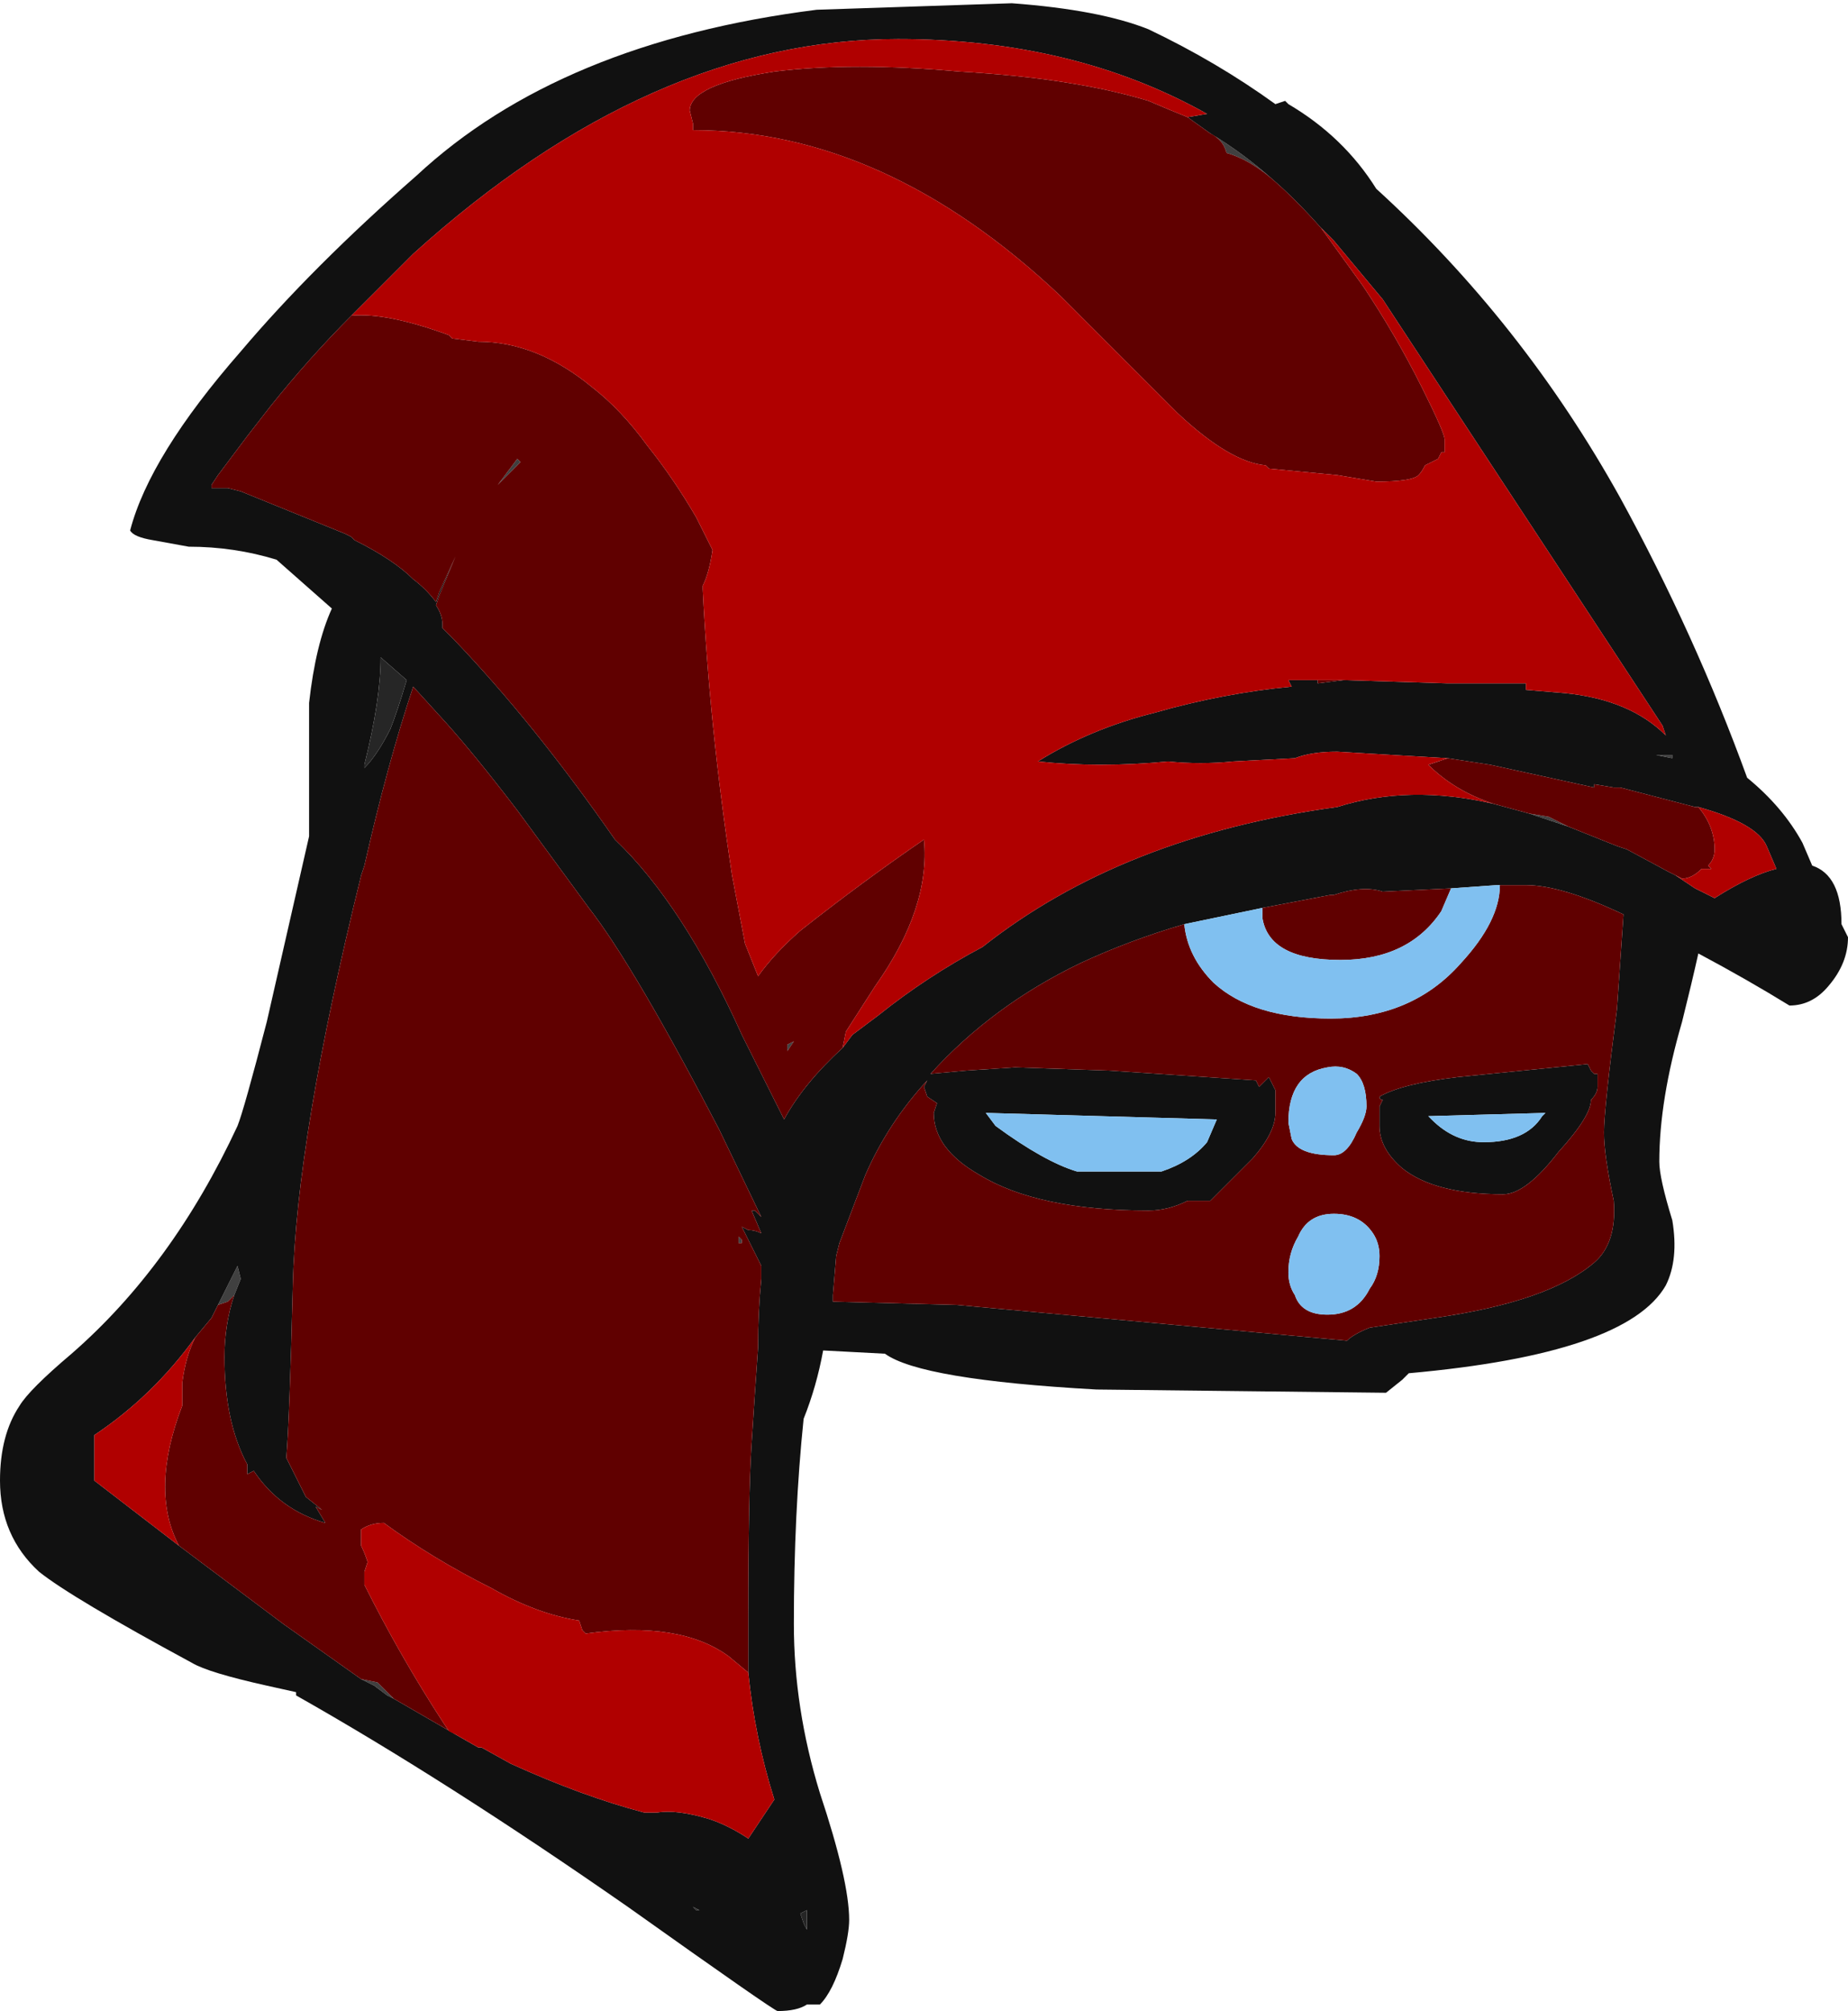 <?xml version="1.0" encoding="UTF-8" standalone="no"?>
<svg xmlns:ffdec="https://www.free-decompiler.com/flash" xmlns:xlink="http://www.w3.org/1999/xlink" ffdec:objectType="frame" height="216.3px" width="198.8px" xmlns="http://www.w3.org/2000/svg">
  <g transform="matrix(1.0, 0.0, 0.0, 1.0, 110.25, 114.45)">
    <use ffdec:characterId="630" height="30.9" transform="matrix(7.0, 0.0, 0.0, 7.0, -110.25, -114.45)" width="28.4" xlink:href="#shape0"/>
  </g>
  <defs>
    <g id="shape0" transform="matrix(1.0, 0.0, 0.0, 1.0, 15.75, 16.35)">
      <path d="M3.8 -13.6 Q3.45 -13.9 3.1 -14.0 3.05 -14.2 2.85 -14.3 3.35 -14.0 3.8 -13.6 M9.95 -4.75 L9.95 -4.7 9.7 -4.75 9.95 -4.75 M8.35 -3.65 L7.75 -3.85 8.05 -3.8 8.35 -3.65 M-7.85 -9.15 L-8.1 -8.9 -7.8 -9.3 -7.75 -9.25 -7.85 -9.15 M-9.7 9.75 L-9.8 9.7 -10.0 9.55 -10.2 9.45 -9.95 9.5 -9.7 9.75 M-12.5 3.9 L-12.45 3.8 -12.5 3.9 M-12.4 3.7 Q-12.25 3.4 -12.1 3.1 L-12.05 3.3 -12.15 3.55 -12.25 3.65 -12.4 3.7 M-3.65 -0.2 L-3.65 -0.3 -3.55 -0.35 -3.65 -0.2 M-9.9 6.45 L-9.9 6.45 M-4.4 2.65 L-4.35 2.7 -4.35 2.75 -4.4 2.75 -4.4 2.65" fill="#404040" fill-rule="evenodd" stroke="none"/>
      <path d="M4.55 -12.85 Q4.15 -13.3 3.8 -13.6 3.35 -14.0 2.85 -14.3 L2.5 -14.55 2.8 -14.6 Q0.75 -15.75 -1.95 -15.75 -5.75 -15.75 -9.4 -12.45 L-10.35 -11.5 Q-11.0 -10.85 -11.6 -10.1 L-11.95 -9.65 -12.4 -9.05 -12.5 -8.9 -12.5 -8.85 -12.25 -8.85 -12.05 -8.8 -10.45 -8.15 -10.35 -8.1 -10.3 -8.05 Q-9.7 -7.75 -9.4 -7.45 -9.2 -7.3 -9.05 -7.1 L-9.0 -7.25 -8.75 -7.8 -9.0 -7.2 -9.05 -7.05 Q-8.95 -6.9 -8.95 -6.75 L-8.95 -6.7 -8.8 -6.55 Q-7.55 -5.25 -6.3 -3.45 -5.25 -2.45 -4.35 -0.45 L-3.7 0.85 Q-3.4 0.3 -2.8 -0.25 L-2.65 -0.45 -2.25 -0.75 Q-1.5 -1.35 -0.65 -1.8 1.5 -3.5 4.8 -3.95 5.9 -4.3 7.2 -4.0 L7.75 -3.85 8.35 -3.65 9.1 -3.35 9.25 -3.3 9.9 -2.95 10.0 -2.9 10.3 -2.7 10.6 -2.55 Q11.15 -2.9 11.55 -3.0 L11.4 -3.35 Q11.25 -3.7 10.35 -3.95 L10.3 -3.95 9.15 -4.25 9.05 -4.25 8.75 -4.3 8.75 -4.25 7.15 -4.6 6.5 -4.7 4.8 -4.8 Q4.4 -4.8 4.15 -4.7 L3.2 -4.65 Q2.7 -4.6 2.2 -4.65 1.15 -4.55 0.2 -4.65 1.0 -5.15 2.0 -5.4 3.05 -5.7 4.1 -5.8 L4.05 -5.9 4.5 -5.9 4.5 -5.85 4.9 -5.9 6.5 -5.85 6.9 -5.85 7.7 -5.85 7.7 -5.75 8.3 -5.7 Q9.3 -5.6 9.85 -5.05 L9.8 -5.2 5.5 -11.75 4.75 -12.65 4.55 -12.85 M1.9 -15.9 Q2.95 -15.4 3.85 -14.75 L4.0 -14.8 4.05 -14.75 Q4.9 -14.25 5.4 -13.45 7.65 -11.4 9.15 -8.7 10.3 -6.6 11.1 -4.4 11.65 -3.95 11.95 -3.4 L12.1 -3.05 Q12.55 -2.9 12.55 -2.15 L12.65 -1.95 Q12.65 -1.55 12.35 -1.2 12.1 -0.9 11.75 -0.9 11.1 -1.3 10.35 -1.7 10.25 -1.25 10.1 -0.65 9.75 0.55 9.75 1.5 9.75 1.75 9.95 2.4 10.05 3.0 9.85 3.4 9.25 4.45 5.9 4.75 L5.8 4.85 5.55 5.05 1.1 5.0 Q-1.6 4.85 -2.15 4.45 L-3.1 4.4 Q-3.2 4.95 -3.4 5.45 -3.55 6.9 -3.55 8.6 -3.55 9.9 -3.15 11.2 -2.7 12.55 -2.7 13.15 -2.7 13.35 -2.8 13.75 -2.95 14.25 -3.15 14.45 L-3.35 14.45 Q-3.5 14.55 -3.8 14.55 -3.85 14.55 -6.1 12.95 -8.9 11.0 -11.2 9.7 L-11.2 9.65 -11.65 9.55 Q-12.55 9.35 -12.8 9.2 -14.65 8.2 -15.15 7.8 -15.75 7.25 -15.75 6.4 -15.75 5.7 -15.45 5.25 -15.3 5.0 -14.65 4.45 -13.1 3.1 -12.1 0.95 -12.0 0.7 -11.65 -0.65 L-11.0 -3.5 -11.0 -5.55 Q-10.9 -6.45 -10.65 -7.0 L-11.5 -7.75 Q-12.15 -7.95 -12.85 -7.95 L-13.4 -8.05 Q-13.7 -8.1 -13.75 -8.2 -13.45 -9.35 -12.05 -10.95 -10.95 -12.25 -9.35 -13.65 -7.15 -15.7 -3.2 -16.2 L-0.2 -16.3 Q1.15 -16.2 1.9 -15.9 M2.45 -2.15 Q1.6 -1.9 0.85 -1.55 -0.5 -0.9 -1.45 0.15 L-0.9 0.1 -0.15 0.05 1.3 0.1 3.55 0.25 3.6 0.35 Q3.7 0.25 3.75 0.2 L3.85 0.4 3.85 0.75 Q3.85 1.05 3.5 1.45 L2.85 2.1 2.5 2.1 Q2.2 2.25 1.9 2.25 0.2 2.25 -0.7 1.7 -1.4 1.3 -1.4 0.75 L-1.35 0.6 -1.5 0.5 -1.55 0.35 -1.5 0.25 Q-2.1 0.9 -2.45 1.7 L-2.85 2.75 -2.9 2.95 -2.95 3.55 -2.95 3.65 -1.05 3.7 4.95 4.25 Q5.05 4.15 5.3 4.05 L6.3 3.9 Q8.05 3.65 8.75 3.05 9.1 2.75 9.05 2.1 8.9 1.4 8.9 1.05 8.9 0.7 9.1 -0.85 L9.2 -2.3 Q8.25 -2.75 7.7 -2.75 L7.25 -2.75 6.55 -2.7 5.5 -2.65 Q5.2 -2.75 4.75 -2.6 L4.7 -2.6 3.65 -2.4 2.45 -2.15 M9.95 -4.75 L9.7 -4.75 9.95 -4.7 9.95 -4.75 M-10.15 -4.55 Q-9.95 -4.75 -9.75 -5.15 -9.65 -5.4 -9.5 -5.9 L-9.9 -6.25 Q-9.9 -5.6 -10.15 -4.6 L-10.15 -4.55 M-4.25 9.35 L-4.25 8.55 Q-4.25 6.6 -4.2 5.85 -4.15 5.05 -4.1 4.35 -4.1 3.8 -4.05 3.3 L-4.05 3.1 -4.35 2.5 -4.25 2.55 -4.25 2.55 Q-4.15 2.55 -4.05 2.6 L-4.2 2.25 -4.15 2.25 -4.05 2.35 -4.7 1.0 Q-6.0 -1.5 -6.7 -2.4 L-7.8 -3.9 Q-8.45 -4.75 -8.9 -5.25 L-9.4 -5.8 Q-9.8 -4.6 -10.15 -3.05 L-10.2 -2.9 Q-11.2 1.15 -11.25 3.4 -11.3 5.45 -11.35 6.05 L-11.05 6.65 -10.8 6.85 -10.9 6.8 -10.75 7.05 Q-11.45 6.85 -11.85 6.25 L-11.95 6.3 -11.95 6.15 Q-12.3 5.5 -12.3 4.5 -12.3 4.0 -12.15 3.55 L-12.05 3.3 -12.1 3.1 Q-12.25 3.4 -12.4 3.7 L-12.45 3.8 -12.5 3.9 -12.75 4.2 Q-13.4 5.1 -14.3 5.7 -14.3 5.9 -14.3 6.15 L-14.3 6.4 -13.0 7.4 -11.4 8.6 -10.2 9.45 -10.0 9.55 -9.8 9.7 -9.7 9.75 -8.75 10.3 -8.4 10.5 -8.35 10.5 -7.9 10.75 Q-6.8 11.25 -5.85 11.5 L-5.65 11.5 Q-5.35 11.45 -4.85 11.6 -4.55 11.7 -4.25 11.9 L-3.85 11.3 Q-4.15 10.35 -4.25 9.35 M-0.45 0.95 Q0.3 1.5 0.8 1.65 L2.1 1.65 Q2.55 1.5 2.8 1.2 L2.95 0.85 -0.6 0.75 -0.45 0.95 M-5.0 13.0 L-5.1 12.95 -5.05 13.0 -5.0 13.0 M-3.45 13.05 L-3.4 13.2 -3.35 13.3 -3.35 13.0 -3.45 13.05 M8.8 0.15 L8.8 0.35 Q8.8 0.45 8.7 0.55 8.7 0.8 8.2 1.35 7.7 2.0 7.35 2.0 6.3 2.0 5.8 1.6 5.45 1.3 5.45 0.95 L5.45 0.65 5.5 0.55 Q5.45 0.55 5.45 0.5 5.8 0.3 6.65 0.2 L8.65 0.0 8.7 0.1 8.75 0.15 8.8 0.15 M8.0 0.75 L6.2 0.8 6.25 0.85 Q6.6 1.2 7.05 1.2 7.7 1.2 7.95 0.8 L8.0 0.75" fill="#111111" fill-rule="evenodd" stroke="none"/>
      <path d="M-10.15 -4.6 Q-9.9 -5.6 -9.9 -6.25 L-9.5 -5.9 Q-9.65 -5.4 -9.75 -5.15 -9.95 -4.75 -10.15 -4.55 L-10.15 -4.6 M-5.0 13.0 L-5.05 13.0 -5.1 12.95 -5.0 13.0 M-3.45 13.05 L-3.35 13.0 -3.35 13.3 -3.4 13.2 -3.45 13.05" fill="#262626" fill-rule="evenodd" stroke="none"/>
      <path d="M4.55 -12.85 L5.2 -11.95 Q5.7 -11.2 6.1 -10.4 6.45 -9.7 6.45 -9.6 L6.45 -9.4 6.4 -9.4 6.35 -9.3 Q6.25 -9.25 6.15 -9.2 6.1 -9.1 6.05 -9.05 5.95 -8.95 5.4 -8.95 L4.8 -9.05 3.75 -9.15 3.7 -9.2 Q3.15 -9.25 2.35 -10.0 L0.55 -11.8 Q-2.15 -14.35 -5.1 -14.35 L-5.1 -14.45 -5.15 -14.65 Q-5.15 -15.05 -3.85 -15.25 -2.65 -15.4 -1.0 -15.25 0.75 -15.15 1.9 -14.8 2.25 -14.65 2.5 -14.55 L2.85 -14.3 Q3.05 -14.2 3.1 -14.0 3.45 -13.9 3.8 -13.6 4.15 -13.3 4.55 -12.85 M-10.35 -11.5 Q-9.8 -11.55 -8.85 -11.2 L-8.8 -11.15 -8.4 -11.1 Q-7.5 -11.1 -6.65 -10.4 -6.2 -10.05 -5.8 -9.5 -5.4 -9.0 -5.05 -8.4 L-4.8 -7.9 Q-4.85 -7.55 -4.95 -7.35 L-4.95 -7.3 Q-4.85 -5.2 -4.5 -2.9 L-4.3 -1.85 -4.1 -1.35 Q-3.85 -1.7 -3.45 -2.05 -2.5 -2.8 -1.55 -3.45 -1.45 -2.4 -2.3 -1.2 L-2.75 -0.5 -2.8 -0.25 Q-3.4 0.3 -3.7 0.85 L-4.35 -0.45 Q-5.25 -2.45 -6.3 -3.45 -7.55 -5.25 -8.8 -6.55 L-8.95 -6.7 -8.95 -6.75 Q-8.95 -6.9 -9.05 -7.05 L-9.0 -7.2 -8.75 -7.8 -9.0 -7.25 -9.05 -7.1 Q-9.2 -7.3 -9.4 -7.45 -9.7 -7.75 -10.3 -8.05 L-10.35 -8.1 -10.45 -8.15 -12.05 -8.8 -12.25 -8.85 -12.5 -8.85 -12.5 -8.9 -12.4 -9.05 -11.95 -9.65 -11.6 -10.1 Q-11.0 -10.85 -10.35 -11.5 M7.2 -4.0 Q6.6 -4.2 6.2 -4.6 L6.5 -4.7 7.15 -4.6 8.75 -4.25 8.75 -4.3 9.05 -4.25 9.15 -4.25 10.3 -3.95 10.35 -3.95 Q10.6 -3.65 10.6 -3.3 10.6 -3.15 10.5 -3.05 L10.55 -3.0 10.4 -3.0 Q10.25 -2.85 10.1 -2.85 L10.0 -2.9 9.9 -2.95 9.25 -3.3 9.1 -3.35 8.35 -3.65 8.05 -3.8 7.75 -3.85 7.2 -4.0 M4.5 -5.9 L4.9 -5.9 4.5 -5.85 4.5 -5.9 M6.5 -5.85 L6.9 -5.85 6.5 -5.85 M2.45 -2.15 Q2.5 -1.65 2.9 -1.25 3.5 -0.7 4.7 -0.7 5.95 -0.7 6.7 -1.55 7.3 -2.2 7.3 -2.75 L7.25 -2.75 7.7 -2.75 Q8.25 -2.75 9.2 -2.3 L9.1 -0.85 Q8.9 0.7 8.9 1.05 8.9 1.4 9.05 2.1 9.1 2.75 8.75 3.05 8.05 3.65 6.3 3.9 L5.3 4.05 Q5.05 4.15 4.95 4.25 L-1.05 3.7 -2.95 3.65 -2.95 3.55 -2.9 2.95 -2.85 2.75 -2.45 1.7 Q-2.1 0.9 -1.5 0.25 L-1.55 0.35 -1.5 0.5 -1.35 0.6 -1.4 0.75 Q-1.4 1.3 -0.7 1.7 0.2 2.25 1.9 2.25 2.2 2.25 2.5 2.1 L2.85 2.1 3.5 1.45 Q3.85 1.05 3.85 0.75 L3.85 0.4 3.75 0.2 Q3.7 0.25 3.6 0.35 L3.55 0.25 1.3 0.1 -0.15 0.05 -0.9 0.1 -1.45 0.15 Q-0.5 -0.9 0.85 -1.55 1.6 -1.9 2.45 -2.15 M6.55 -2.7 L6.4 -2.35 Q5.9 -1.6 4.85 -1.6 3.75 -1.6 3.65 -2.25 L3.65 -2.4 4.7 -2.6 4.75 -2.6 Q5.2 -2.75 5.5 -2.65 L6.55 -2.7 M-7.85 -9.15 L-7.75 -9.25 -7.8 -9.3 -8.1 -8.9 -7.85 -9.15 M-12.15 3.55 Q-12.3 4.0 -12.3 4.5 -12.3 5.5 -11.95 6.15 L-11.95 6.3 -11.85 6.25 Q-11.45 6.85 -10.75 7.05 L-10.9 6.8 -10.8 6.85 -11.05 6.65 -11.35 6.05 Q-11.3 5.45 -11.25 3.4 -11.2 1.15 -10.2 -2.9 L-10.15 -3.05 Q-9.8 -4.6 -9.4 -5.8 L-8.9 -5.25 Q-8.45 -4.75 -7.8 -3.9 L-6.7 -2.4 Q-6.0 -1.5 -4.7 1.0 L-4.05 2.35 -4.15 2.25 -4.2 2.25 -4.05 2.6 Q-4.15 2.55 -4.25 2.55 L-4.25 2.55 -4.35 2.5 -4.05 3.1 -4.05 3.3 Q-4.1 3.8 -4.1 4.35 -4.15 5.05 -4.2 5.85 -4.25 6.6 -4.25 8.55 L-4.25 9.35 -4.55 9.1 Q-5.3 8.55 -6.75 8.75 L-6.8 8.7 -6.85 8.55 Q-7.5 8.45 -8.2 8.05 -9.1 7.6 -9.85 7.05 -10.05 7.05 -10.2 7.15 L-10.2 7.4 Q-10.15 7.5 -10.1 7.65 L-10.15 7.8 -10.15 8.0 Q-9.6 9.1 -8.95 10.1 L-8.85 10.25 -8.75 10.3 -9.7 9.75 -9.95 9.5 -10.2 9.45 -11.4 8.6 -13.0 7.4 Q-13.45 6.55 -12.95 5.25 L-12.95 4.9 Q-12.9 4.5 -12.75 4.2 L-12.5 3.9 -12.45 3.8 -12.4 3.7 -12.25 3.65 -12.15 3.55 M-3.65 -0.2 L-3.55 -0.35 -3.65 -0.3 -3.65 -0.2 M-4.4 2.65 L-4.4 2.75 -4.35 2.75 -4.35 2.7 -4.4 2.65 M-9.9 6.45 L-9.9 6.45 M8.8 0.15 L8.75 0.15 8.7 0.1 8.65 0.0 6.65 0.2 Q5.8 0.3 5.45 0.5 5.45 0.55 5.5 0.55 L5.45 0.65 5.45 0.95 Q5.45 1.3 5.8 1.6 6.3 2.0 7.35 2.0 7.7 2.0 8.2 1.35 8.7 0.8 8.7 0.55 8.8 0.45 8.8 0.35 L8.8 0.15 M4.05 3.2 Q4.05 3.4 4.15 3.55 4.25 3.85 4.65 3.85 5.1 3.85 5.3 3.45 5.45 3.25 5.45 2.95 5.45 2.75 5.35 2.6 5.15 2.3 4.75 2.3 4.35 2.3 4.2 2.65 4.05 2.9 4.05 3.2 M5.1 1.05 Q5.25 0.8 5.25 0.65 5.25 0.3 5.1 0.15 4.9 0.0 4.65 0.05 4.05 0.15 4.05 0.9 L4.1 1.15 Q4.2 1.4 4.75 1.4 4.95 1.4 5.1 1.05" fill="#600000" fill-rule="evenodd" stroke="none"/>
      <path d="M2.5 -14.55 Q2.25 -14.65 1.9 -14.8 0.75 -15.15 -1.0 -15.25 -2.65 -15.4 -3.85 -15.25 -5.15 -15.05 -5.15 -14.65 L-5.1 -14.45 -5.1 -14.35 Q-2.15 -14.35 0.55 -11.8 L2.35 -10.0 Q3.15 -9.25 3.7 -9.2 L3.75 -9.15 4.8 -9.05 5.4 -8.95 Q5.95 -8.95 6.05 -9.05 6.1 -9.1 6.15 -9.2 6.25 -9.25 6.35 -9.3 L6.4 -9.4 6.45 -9.4 6.45 -9.6 Q6.45 -9.7 6.1 -10.4 5.7 -11.2 5.2 -11.95 L4.55 -12.85 4.75 -12.65 5.5 -11.75 9.8 -5.2 9.85 -5.05 Q9.3 -5.6 8.3 -5.7 L7.7 -5.75 7.7 -5.85 6.9 -5.85 6.5 -5.85 4.9 -5.9 4.5 -5.9 4.05 -5.9 4.1 -5.8 Q3.05 -5.7 2.0 -5.4 1.0 -5.15 0.2 -4.65 1.15 -4.55 2.2 -4.65 2.7 -4.6 3.2 -4.65 L4.15 -4.7 Q4.4 -4.8 4.8 -4.8 L6.5 -4.7 6.2 -4.6 Q6.6 -4.2 7.2 -4.0 5.9 -4.3 4.8 -3.95 1.5 -3.5 -0.65 -1.8 -1.5 -1.35 -2.25 -0.75 L-2.65 -0.45 -2.8 -0.25 -2.75 -0.5 -2.3 -1.2 Q-1.45 -2.4 -1.55 -3.45 -2.5 -2.8 -3.45 -2.05 -3.85 -1.7 -4.1 -1.35 L-4.3 -1.85 -4.5 -2.9 Q-4.85 -5.2 -4.95 -7.3 L-4.95 -7.35 Q-4.85 -7.55 -4.8 -7.9 L-5.05 -8.4 Q-5.4 -9.0 -5.8 -9.5 -6.2 -10.05 -6.65 -10.4 -7.5 -11.1 -8.4 -11.1 L-8.8 -11.15 -8.85 -11.2 Q-9.8 -11.55 -10.35 -11.5 L-9.4 -12.45 Q-5.75 -15.75 -1.95 -15.75 0.75 -15.75 2.8 -14.6 L2.5 -14.55 M10.35 -3.95 Q11.25 -3.7 11.4 -3.35 L11.55 -3.0 Q11.15 -2.9 10.6 -2.55 L10.3 -2.7 10.0 -2.9 10.1 -2.85 Q10.25 -2.85 10.4 -3.0 L10.55 -3.0 10.5 -3.05 Q10.6 -3.15 10.6 -3.3 10.6 -3.65 10.35 -3.95 M-4.25 9.35 Q-4.15 10.35 -3.85 11.3 L-4.25 11.9 Q-4.55 11.7 -4.85 11.6 -5.35 11.45 -5.65 11.5 L-5.85 11.5 Q-6.8 11.25 -7.9 10.75 L-8.35 10.5 -8.4 10.5 -8.75 10.3 -8.85 10.25 -8.95 10.1 Q-9.6 9.1 -10.15 8.0 L-10.15 7.8 -10.1 7.65 Q-10.15 7.5 -10.2 7.4 L-10.2 7.15 Q-10.05 7.05 -9.85 7.05 -9.1 7.6 -8.2 8.05 -7.5 8.45 -6.85 8.55 L-6.8 8.7 -6.75 8.75 Q-5.3 8.55 -4.55 9.1 L-4.25 9.35 M-13.0 7.4 L-14.3 6.4 -14.3 6.15 Q-14.3 5.9 -14.3 5.7 -13.4 5.1 -12.75 4.2 -12.9 4.5 -12.95 4.9 L-12.95 5.25 Q-13.45 6.55 -13.0 7.4" fill="#b00000" fill-rule="evenodd" stroke="none"/>
      <path d="M7.25 -2.75 L7.3 -2.75 Q7.3 -2.2 6.7 -1.55 5.95 -0.7 4.7 -0.7 3.5 -0.7 2.9 -1.25 2.5 -1.65 2.45 -2.15 L3.65 -2.4 3.65 -2.25 Q3.75 -1.6 4.85 -1.6 5.9 -1.6 6.4 -2.35 L6.55 -2.7 7.25 -2.75 M-0.45 0.95 L-0.6 0.75 2.95 0.85 2.8 1.2 Q2.55 1.5 2.1 1.65 L0.8 1.65 Q0.3 1.5 -0.45 0.95 M8.0 0.75 L7.95 0.8 Q7.7 1.2 7.05 1.2 6.6 1.2 6.25 0.85 L6.2 0.8 8.0 0.75 M5.1 1.05 Q4.95 1.4 4.75 1.4 4.2 1.4 4.1 1.15 L4.05 0.9 Q4.05 0.15 4.65 0.05 4.9 0.0 5.1 0.15 5.25 0.3 5.25 0.65 5.25 0.8 5.1 1.05 M4.05 3.2 Q4.05 2.9 4.2 2.65 4.35 2.3 4.75 2.3 5.15 2.3 5.35 2.6 5.45 2.75 5.45 2.95 5.45 3.25 5.3 3.45 5.1 3.85 4.65 3.85 4.25 3.85 4.15 3.55 4.05 3.4 4.05 3.2" fill="#80c0f0" fill-rule="evenodd" stroke="none"/>
    </g>
  </defs>
</svg>

